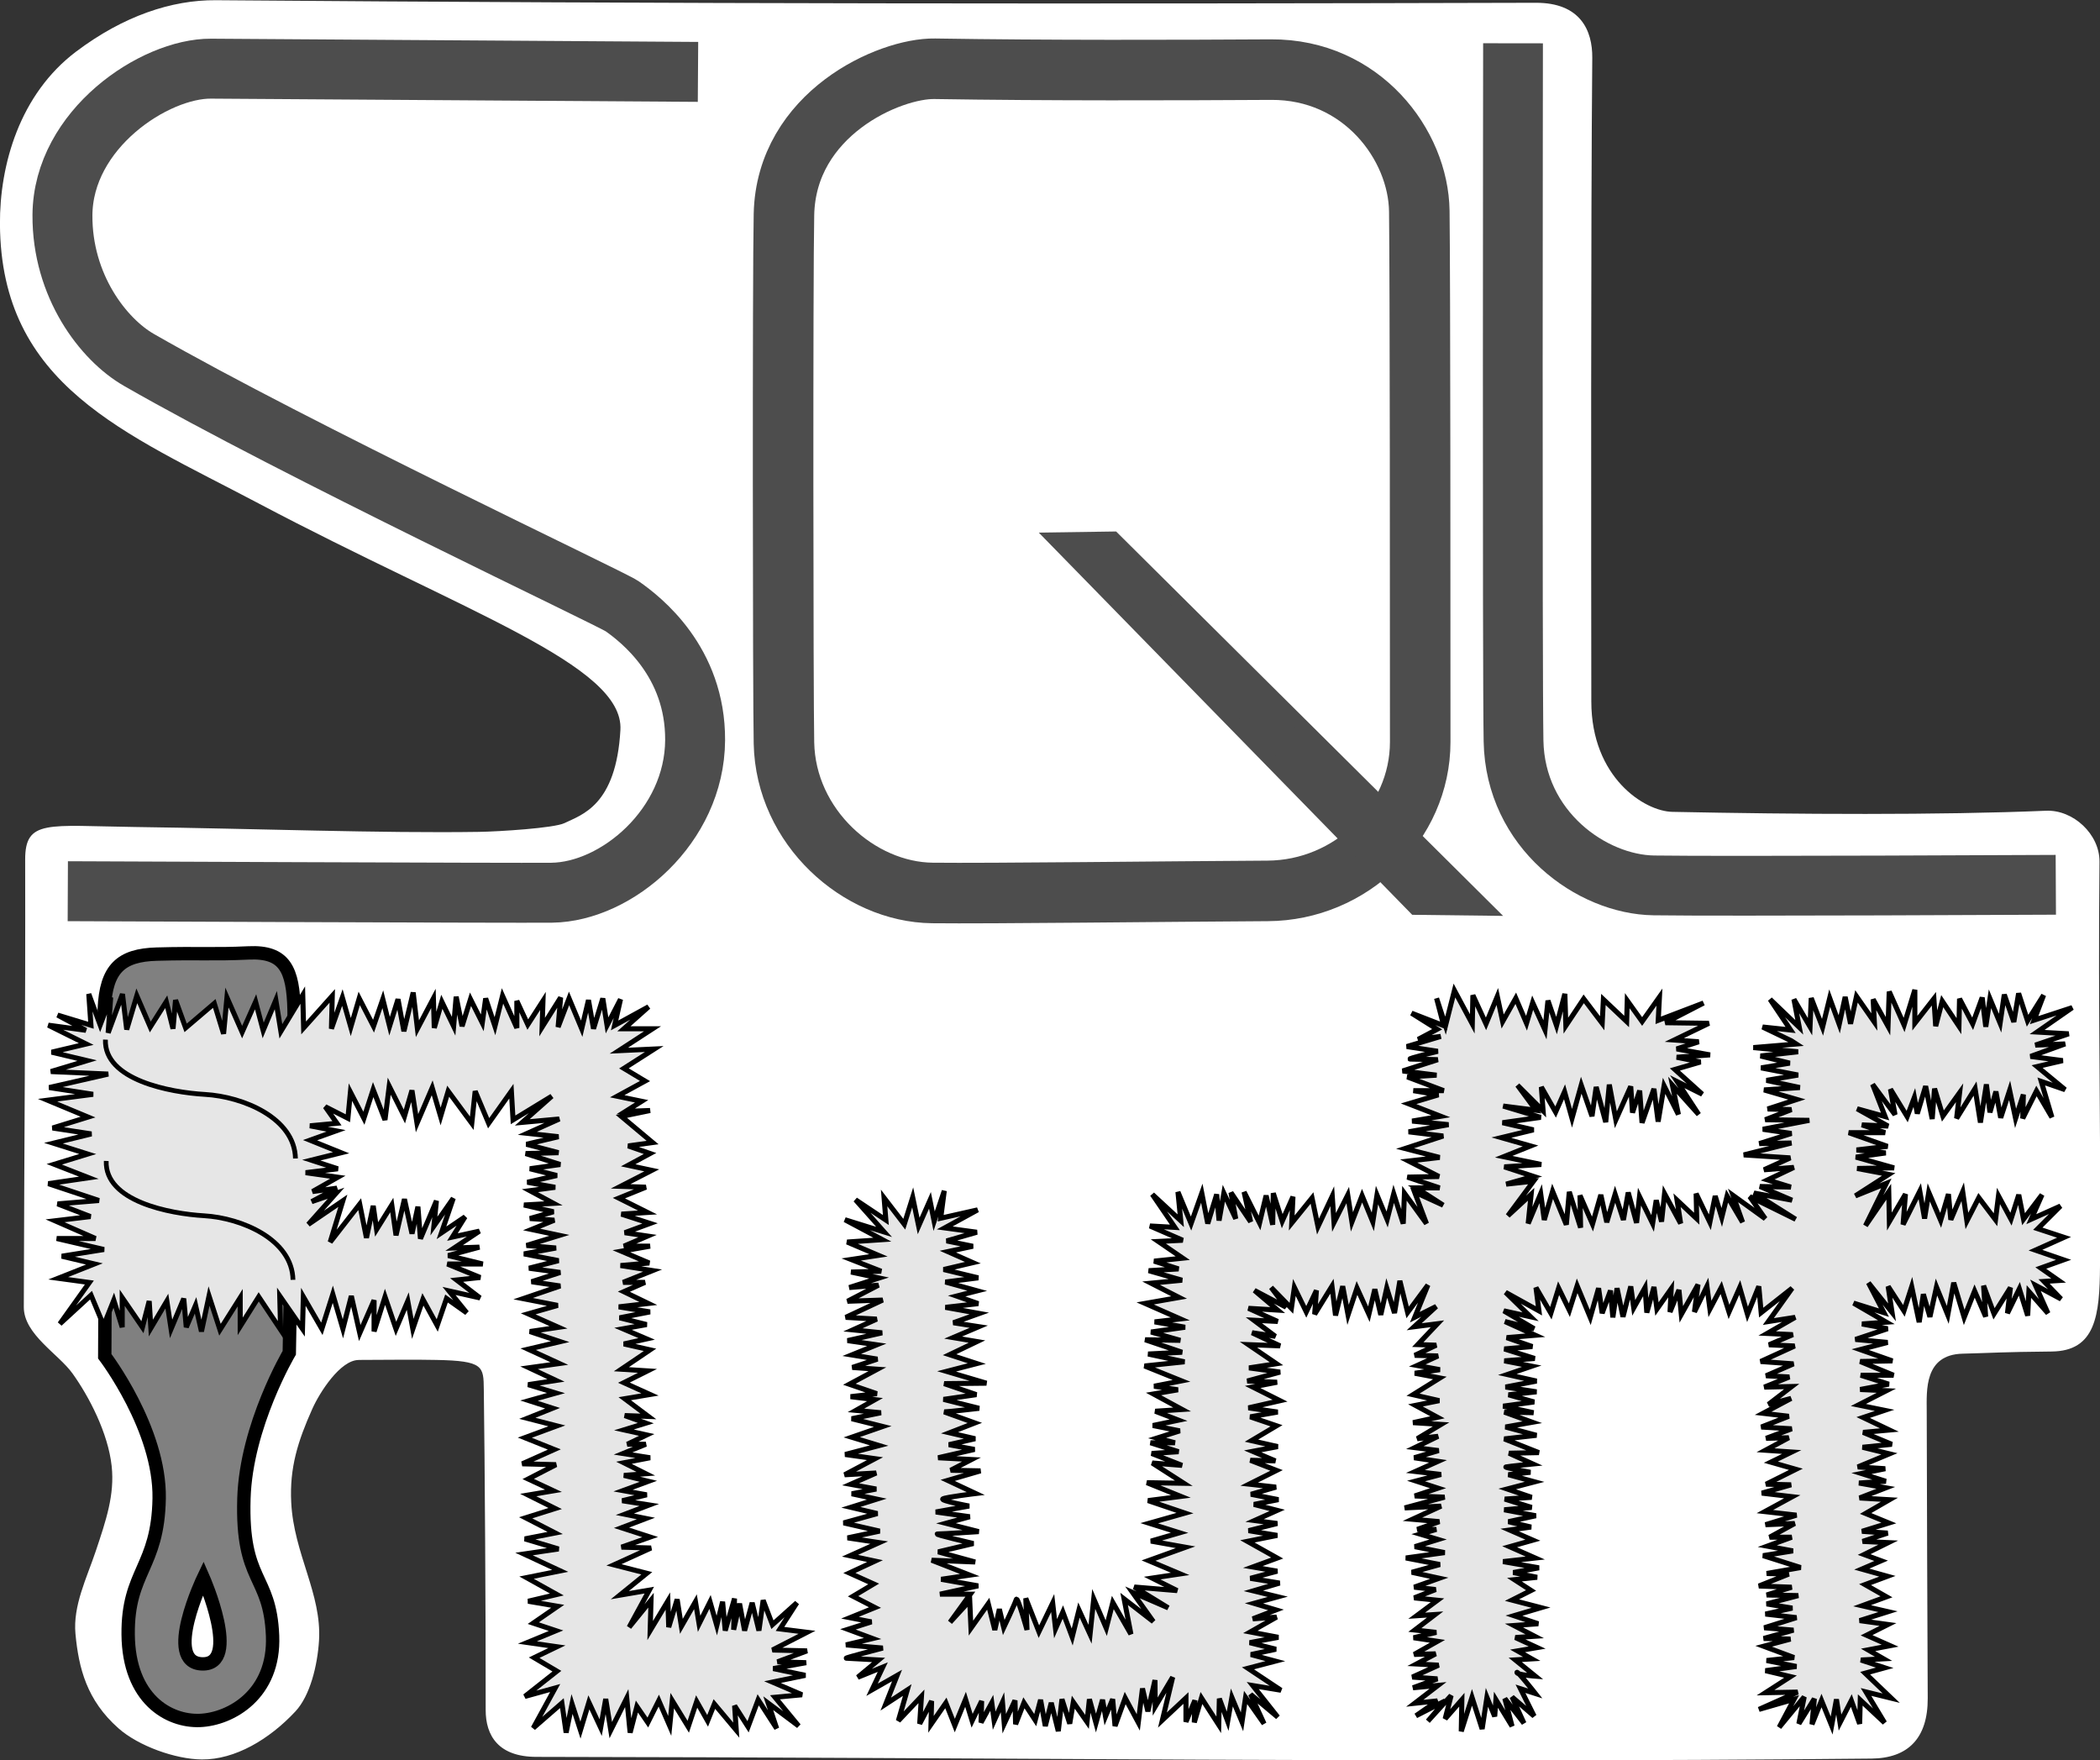 <svg xmlns:dc="http://purl.org/dc/elements/1.1/" xmlns:cc="http://creativecommons.org/ns#" xmlns:rdf="http://www.w3.org/1999/02/22-rdf-syntax-ns#" xmlns:svg="http://www.w3.org/2000/svg" xmlns="http://www.w3.org/2000/svg" xmlns:sodipodi="http://sodipodi.sourceforge.net/DTD/sodipodi-0.dtd" xmlns:inkscape="http://www.inkscape.org/namespaces/inkscape" version="1.1" id="svg8" inkscape:version="1.0.1 (3bc2e813f5, 2020-09-07)" sodipodi:docname="sqlfluff-lrg-border.svg" inkscape:export-filename="C:\alanmcruickshank@gmail.com\Me.Pictures\designingoverload2\Logos\sqlfluff-lrg-border.png" inkscape:export-xdpi="299.98901" inkscape:export-ydpi="299.98901" viewBox="-0.61 -0.73 41.63 34.89">
  <rect x="-0.61" y="-0.73" width="41.63" height="34.89" fill="#333333" stroke="none"/>
  <defs id="defs2"/>
  <sodipodi:namedview id="base" pagecolor="#ffffff" bordercolor="#666666" borderopacity="1.0" inkscape:pageopacity="0.0" inkscape:pageshadow="2" inkscape:zoom="3.959798" inkscape:cx="140.25475" inkscape:cy="91.418613" inkscape:document-units="mm" inkscape:current-layer="layer1" showgrid="false" inkscape:window-width="1920" inkscape:window-height="1017" inkscape:window-x="1912" inkscape:window-y="-8" inkscape:window-maximized="1" inkscape:snap-others="false" inkscape:object-nodes="false" fit-margin-top="0" fit-margin-left="0" fit-margin-bottom="0" fit-margin-right="0" inkscape:document-rotation="0"/>
  <g inkscape:label="Layer 1" inkscape:groupmode="layer" id="layer1" transform="translate(-78.279,-64.109)">
    <path style="fill:#ffffff;stroke:none;stroke-width:0.265px;stroke-linecap:butt;stroke-linejoin:miter;stroke-opacity:1" d="m 84.777,90.335 c 0.89,-0.002 0.972,-0.01 1.537,0 0.946,0.017 0.94,0.129 0.946,0.585 0.019,1.358 0.04,4.6 0.037,6.352 -9.67e-4,0.514 0.255,0.93 1.005,0.931 9.06,0.01 17.265,0.126 26.465,0.034 0.735,-0.007 1.12,-0.412 1.117,-1.196 -0.006,-1.49 -0.018,-4.077 -0.02,-5.693 -6.3e-4,-0.403 -0.054,-1.118 0.711,-1.137 0.631,-0.016 0.738,-0.033 1.766,-0.043 0.871,-0.009 0.953,-0.716 0.958,-1.698 0.018,-3.281 -0.04,-4.802 -0.01,-8.011 0.005,-0.543 -0.52,-1.033 -1.06,-1.01 -2.119,0.089 -4.95,0.072 -7.409,0.022 -0.549,-0.011 -1.604,-0.679 -1.605,-2.187 -0.003,-2.845 -0.011,-9.487 0.019,-12.758 0.005,-0.543 -0.234,-1.094 -1.119,-1.092 -8.87,0.024 -17.059,0.022 -26.166,-0.051 -0.879,-0.007 -1.836,0.314 -2.769,1.017 -1.121,0.844 -1.519,2.246 -1.512,3.425 0.021,3.197 2.475,4.13 5.125,5.531 4.084,2.159 7.247,3.202 7.175,4.491 -0.084,1.504 -0.77,1.681 -1.109,1.847 -0.202,0.099 -1.302,0.168 -1.697,0.174 -1.923,0.029 -4.396,-0.064 -6.825,-0.097 -1.724,-0.023 -2.171,-0.156 -2.169,0.649 0.007,3.148 -0.019,5.543 -0.027,8.868 -0.001,0.54 0.69,0.929 0.966,1.316 0.322,0.449 0.705,1.176 0.776,1.837 0.061,0.569 -0.113,1.078 -0.317,1.687 -0.179,0.533 -0.453,1.078 -0.401,1.637 0.064,0.682 0.225,1.316 0.852,1.871 0.398,0.353 1.132,0.614 1.654,0.618 0.656,0.005 1.335,-0.396 1.854,-0.952 0.292,-0.313 0.437,-0.911 0.468,-1.403 0.057,-0.93 -0.5,-1.719 -0.551,-2.74 -0.035,-0.693 0.135,-1.221 0.418,-1.854 0.148,-0.331 0.556,-0.968 0.919,-0.969 z" id="path22" sodipodi:nodetypes="ssssssssssssssssssssssssssssasasssassss"/>
    <path style="fill:none;stroke:#4d4d4d;stroke-width:1.188;stroke-linecap:butt;stroke-linejoin:miter;stroke-miterlimit:4;stroke-dasharray:none;stroke-opacity:1" d="m 91.506,64.804 -9.654,-0.064 c -1.119,-0.007 -2.935,1.198 -2.945,2.904 -0.008,1.4 0.809,2.464 1.516,2.869 3.125,1.793 9.358,4.728 9.577,4.881 0.378,0.264 1.458,1.103 1.449,2.658 -0.01,1.705 -1.555,3.005 -2.84,3.022 -0.655,0.009 -9.596,-0.03 -9.596,-0.03" id="path4529" inkscape:connector-curvature="0" sodipodi:nodetypes="cssssssc"/>
    <path style="fill:none;stroke:#4d4d4d;stroke-width:1.2;stroke-linecap:butt;stroke-linejoin:miter;stroke-miterlimit:4;stroke-dasharray:none;stroke-opacity:1" d="m 102.865,64.759 c 1.797,-0.011 2.923,1.487 2.94,2.806 0.017,1.345 0.018,7.843 0.018,10.521 -1.4e-4,1.615 -1.378,2.943 -3.023,2.952 -1.988,0.011 -5.531,0.054 -6.65,0.041 -1.454,-0.017 -2.907,-1.303 -2.94,-2.973 -0.019,-0.938 -0.026,-9.224 3e-6,-10.474 0.041,-1.997 2.086,-2.905 2.99,-2.89 2.215,0.036 4.828,0.028 6.665,0.017 z" id="path4551" inkscape:connector-curvature="0" sodipodi:nodetypes="sssssssss"/>
    <path style="fill:#4d4d4d;stroke:#4d4d4d;stroke-width:0.265px;stroke-linecap:butt;stroke-linejoin:miter;stroke-opacity:1" d="m 98.572,74.064 1.169,-0.017 7.4,7.35 -1.42,-0.017 z" id="path4555" inkscape:connector-curvature="0"/>
    <path style="fill:none;stroke:#4d4d4d;stroke-width:1.185;stroke-linecap:butt;stroke-linejoin:miter;stroke-miterlimit:4;stroke-dasharray:none;stroke-opacity:1" d="m 107.663,64.237 c 0,0 -0.016,12.42 0.01,13.829 0.032,1.765 1.551,2.845 2.781,2.863 1.391,0.021 7.969,-0.012 7.969,-0.012" id="path4559" inkscape:connector-curvature="0" sodipodi:nodetypes="cssc"/>
    <path style="fill:#808080;stroke:#000000;stroke-width:1px;stroke-linecap:butt;stroke-linejoin:miter;stroke-opacity:1" d="M 16.303 68.521 C 13.61 68.648 12.642 68.522 9.428 68.611 C 6.744 68.686 5.626 69.694 5.498 72.719 C 5.547 88.465 5.603 87.02 5.535 98.691 C 5.535 98.691 9.695 104.148 9.605 109.326 C 9.516 114.505 7.241 114.771 7.285 119.504 C 7.33 124.325 10.321 126.021 12.643 125.932 C 14.964 125.842 18.266 123.969 18.088 119.594 C 17.898 114.947 15.753 115.662 15.945 109.326 C 16.11 103.879 19.338 98.432 19.338 98.432 C 19.338 98.432 19.761 75.863 19.695 72.807 C 19.629 69.75 18.996 68.395 16.303 68.521 z M 12.91 115.271 C 12.91 115.271 15.767 121.79 12.82 121.701 C 9.874 121.612 12.91 115.271 12.91 115.271 z " transform="matrix(0.265,0,0,0.265,78.279,64.109)" id="path4561"/>
    <path style="fill:#e6e6e6;stroke:#000000;stroke-width:0.1;stroke-linecap:butt;stroke-linejoin:miter;stroke-miterlimit:4;stroke-dasharray:none;stroke-opacity:1" d="m 80.181,83.786 0.2,-0.668 0.267,0.618 0.317,-0.501 0.134,0.535 0.05,-0.568 0.2,0.551 0.568,-0.484 0.184,0.601 0.067,-0.718 0.301,0.685 0.267,-0.601 0.15,0.568 0.251,-0.601 0.1,0.618 0.434,-0.718 0.017,0.651 0.568,-0.635 -0.017,0.651 0.217,-0.618 0.167,0.585 0.167,-0.568 0.284,0.551 0.184,-0.535 0.134,0.535 0.167,-0.535 0.117,0.635 0.184,-0.768 0.084,0.718 0.317,-0.601 0.017,0.585 0.15,-0.518 0.234,0.484 0.05,-0.585 0.117,0.585 0.167,-0.535 0.234,0.468 0.067,-0.484 0.184,0.551 0.15,-0.601 0.284,0.635 v -0.535 l 0.217,0.468 0.301,-0.468 -0.017,0.518 0.367,-0.585 -0.05,0.585 0.217,-0.568 0.251,0.601 0.134,-0.568 0.1,0.568 0.184,-0.601 0.084,0.535 0.267,-0.518 -0.117,0.518 0.673,-0.369 -0.489,0.436 h 0.568 l -0.668,0.434 0.702,-0.033 -0.601,0.384 0.418,0.251 -0.551,0.301 0.484,0.1 -0.317,0.2 0.484,-0.017 -0.568,0.117 0.618,0.518 -0.484,0.067 0.434,0.15 -0.434,0.234 0.468,0.1 -0.618,0.317 0.501,0.017 -0.535,0.217 0.568,0.284 -0.518,0.033 0.568,0.184 -0.501,0.184 0.451,0.067 -0.468,0.2 h 0.518 l -0.568,0.1 0.551,0.234 -0.568,0.05 0.635,0.1 -0.585,0.234 h 0.434 l -0.418,0.184 0.484,0.234 -0.585,0.067 0.618,0.1 -0.601,0.117 0.535,0.134 -0.468,0.084 0.468,0.2 -0.451,0.1 0.518,0.117 -0.568,0.384 0.518,0.033 -0.468,0.234 0.518,0.234 -0.501,0.084 0.468,0.351 -0.468,-0.017 0.418,0.15 -0.434,0.134 0.451,0.1 -0.384,0.184 h 0.367 l -0.451,0.184 0.535,0.084 -0.518,0.1 0.434,0.217 -0.434,0.033 0.484,0.117 -0.501,0.184 0.468,0.084 -0.484,0.117 0.535,0.084 -0.484,0.184 0.418,0.084 -0.484,0.184 0.568,0.184 -0.568,0.2 0.585,0.017 -0.735,0.334 0.651,0.167 -0.535,0.434 0.585,-0.1 -0.4,0.735 0.434,-0.535 -0.017,0.601 0.351,-0.585 0.017,0.518 0.167,-0.551 0.084,0.535 0.279,-0.488 0.072,0.438 0.217,-0.434 0.134,0.468 0.115,-0.472 0.052,0.572 0.184,-0.635 -0.017,0.618 0.117,-0.518 0.1,0.535 0.15,-0.551 0.134,0.551 0.084,-0.601 0.184,0.484 0.484,-0.434 -0.334,0.518 0.535,0.067 -0.685,0.351 0.685,0.017 -0.585,0.217 0.568,0.017 -0.651,0.117 0.635,0.134 -0.651,0.134 0.585,0.251 -0.535,0.05 0.468,0.568 -0.602,-0.451 0.167,0.501 -0.367,-0.568 -0.2,0.535 -0.267,-0.418 0.033,0.484 -0.434,-0.518 -0.134,0.334 -0.217,-0.384 -0.167,0.501 -0.317,-0.518 -0.05,0.501 -0.217,-0.501 -0.217,0.434 -0.217,-0.317 -0.134,0.518 -0.067,-0.685 -0.317,0.635 -0.1,-0.618 -0.1,0.568 -0.234,-0.501 -0.167,0.551 -0.167,-0.518 -0.117,0.568 -0.084,-0.585 -0.567,0.493 0.434,-0.793 -0.601,0.167 0.635,-0.501 -0.451,-0.267 0.451,-0.217 -0.585,-0.084 0.568,-0.234 -0.451,-0.15 0.484,-0.334 -0.585,-0.1 0.568,-0.134 -0.601,-0.334 0.668,-0.134 -0.718,-0.334 0.685,-0.1 -0.668,-0.2 0.601,-0.117 -0.585,-0.301 0.585,-0.184 -0.535,-0.267 0.501,-0.084 -0.501,-0.234 0.551,-0.284 -0.668,-0.017 0.635,-0.284 -0.585,-0.234 0.635,-0.234 -0.585,-0.15 0.501,-0.2 -0.468,-0.15 0.535,-0.15 -0.551,-0.167 0.551,-0.084 -0.535,-0.251 0.601,-0.084 -0.618,-0.284 0.635,-0.15 -0.601,-0.2 0.568,-0.084 -0.601,-0.267 0.585,-0.167 -0.685,-0.134 0.735,-0.251 -0.568,-0.084 0.568,-0.184 -0.618,-0.084 0.585,-0.15 -0.685,-0.134 0.635,-0.117 -0.585,-0.05 0.651,-0.2 -0.551,-0.117 0.451,-0.184 -0.484,-0.033 0.468,-0.134 -0.585,-0.134 0.585,-0.033 -0.468,-0.251 0.501,-0.067 -0.551,-0.1 0.585,-0.134 -0.535,-0.134 0.601,-0.084 -0.685,-0.217 0.651,-0.017 -0.635,-0.167 0.635,-0.15 -0.618,-0.067 0.634,-0.284 -0.734,0.067 0.585,-0.519 -0.768,0.469 -0.033,-0.568 -0.451,0.635 -0.267,-0.635 -0.067,0.635 -0.468,-0.635 -0.15,0.501 -0.167,-0.568 -0.301,0.702 -0.1,-0.651 -0.15,0.518 -0.301,-0.601 -0.084,0.668 -0.234,-0.601 -0.184,0.568 -0.267,-0.518 -0.05,0.518 -0.45,-0.229 0.233,0.329 -0.535,0.05 0.518,0.1 -0.516,0.185 0.616,0.249 -0.591,0.147 0.525,0.171 -0.637,0.077 0.637,0.09 -0.501,0.284 0.484,-0.067 -0.501,0.267 0.484,-0.167 -0.551,0.618 0.685,-0.468 -0.251,0.819 0.585,-0.752 0.134,0.668 0.134,-0.635 0.067,0.468 0.301,-0.484 0.084,0.601 0.167,-0.718 0.15,0.685 0.117,-0.535 0.05,0.635 0.317,-0.752 -0.05,0.501 0.384,-0.551 -0.234,0.685 0.468,-0.317 -0.251,0.401 0.535,-0.117 -0.501,0.334 0.501,-0.017 -0.618,0.167 0.685,0.167 h -0.702 l 0.651,0.267 -0.468,0.05 0.464,0.355 -0.614,-0.138 0.351,0.434 -0.401,-0.284 -0.184,0.535 -0.284,-0.518 -0.2,0.585 -0.1,-0.551 -0.234,0.551 -0.217,-0.635 -0.217,0.685 v -0.618 l -0.284,0.651 -0.167,-0.735 -0.167,0.651 -0.2,-0.685 -0.217,0.685 -0.367,-0.635 -0.017,0.635 -0.451,-0.651 0.017,0.668 -0.434,-0.651 -0.367,0.585 v -0.568 l -0.401,0.635 -0.217,-0.668 -0.15,0.702 -0.117,-0.518 -0.184,0.434 -0.05,-0.568 -0.251,0.601 -0.084,-0.551 -0.317,0.535 -0.033,-0.535 -0.134,0.518 -0.401,-0.585 v 0.585 l -0.167,-0.535 -0.2,0.501 -0.251,-0.601 -0.618,0.568 0.585,-0.819 -0.618,-0.084 0.718,-0.284 L 78.895,88.279 79.73,88.146 78.794,87.928 h 0.768 l -0.802,-0.351 0.702,-0.084 -0.651,-0.251 0.819,-0.067 -1.002,-0.334 0.802,-0.117 -0.685,-0.267 0.663,-0.203 -0.68,-0.215 0.752,-0.184 -0.768,-0.117 0.702,-0.217 -0.802,-0.334 0.902,-0.117 -0.869,-0.134 1.169,-0.267 -1.136,-0.05 0.718,-0.217 -0.702,-0.167 0.684,-0.162 -0.751,-0.373 0.745,0.101 -0.561,-0.301 0.661,0.201 -0.043,-0.619 0.226,0.613 0.208,-0.546 -0.05,0.702 0.284,-0.768 z" id="path4573" inkscape:connector-curvature="0" sodipodi:nodetypes="ccccccccccccccccccccccccccccccccccccccccccccccccccccccccccccccccccccccccccccccccccccccccccccccccccccccccccccccccccccccccccccccccccccccccccccccccccccccccccccccccccccccccccccccccccccccccccccccccccccccccccccccccccccccccccccccccccccccccccccccccccccccccccccccccccccccccccccccccccccccccccccccccccccccccccccccccccccccccccccccccccccccccccccccccccccccccccccccccccccccccccccccccccccccccccccccccccccccccccccc"/>
    <path style="fill:none;stroke:#000000;stroke-width:0.095;stroke-linecap:butt;stroke-linejoin:miter;stroke-miterlimit:4;stroke-dasharray:none;stroke-opacity:1" d="m 79.759,83.986 c -0.03,0.802 1.283,1.046 1.974,1.086 0.757,0.044 1.778,0.468 1.793,1.27" id="path4569" inkscape:connector-curvature="0" sodipodi:nodetypes="csc"/>
    <path sodipodi:nodetypes="csc" inkscape:connector-curvature="0" id="path4571" d="m 79.775,86.391 c -0.03,0.802 1.261,1.046 1.94,1.086 0.743,0.044 1.747,0.468 1.762,1.27" style="fill:none;stroke:#000000;stroke-width:0.094;stroke-linecap:butt;stroke-linejoin:miter;stroke-miterlimit:4;stroke-dasharray:none;stroke-opacity:1"/>
    <path style="fill:#e6e6e6;stroke:#000000;stroke-width:0.1;stroke-linecap:butt;stroke-linejoin:miter;stroke-miterlimit:4;stroke-dasharray:none;stroke-opacity:1" d="m 94.541,88.593 0.555,0.118 -0.591,0.189 0.579,-0.047 -0.614,0.319 0.697,-0.024 -0.732,0.343 0.614,0.035 -0.472,0.213 0.579,0.059 -0.685,0.154 0.579,0.083 -0.496,0.201 0.508,0.083 -0.496,0.165 0.496,0.035 -0.555,0.298 0.544,0.187 -0.52,0.059 0.484,0.059 -0.378,0.213 0.496,0.047 -0.579,0.118 0.614,0.154 -0.614,0.213 0.543,0.165 -0.673,0.177 0.591,0.083 -0.602,0.319 0.626,-0.035 -0.508,0.224 0.508,0.094 -0.484,0.094 0.496,0.106 -0.515,0.162 0.526,0.124 -0.668,0.185 0.713,0.163 -0.635,0.134 0.626,0.094 -0.579,0.26 0.496,0.106 -0.508,0.236 0.482,0.217 -0.409,0.244 0.435,0.224 -0.496,0.201 0.425,0.083 -0.466,0.148 0.49,0.182 -0.528,0.126 0.729,0.063 c 0,0 -0.78,0.201 -0.721,0.201 l 0.638,0.035 -0.413,0.343 0.496,-0.201 -0.213,0.449 0.496,-0.283 -0.224,0.567 0.426,-0.279 -0.176,0.609 0.458,-0.484 -0.035,0.543 0.236,-0.449 -0.012,0.461 0.295,-0.425 0.177,0.449 0.213,-0.52 0.13,0.425 0.189,-0.39 -0.012,0.425 0.213,-0.39 0.047,0.354 0.165,-0.366 0.035,0.425 0.213,-0.461 0.012,0.472 0.165,-0.425 0.224,0.343 0.106,-0.402 0.094,0.52 0.118,-0.461 0.139,0.562 0.073,-0.633 0.154,0.484 0.071,-0.425 0.272,0.39 0.047,-0.449 0.13,0.472 0.13,-0.461 0.059,0.331 0.142,-0.343 0.047,0.532 0.201,-0.555 0.26,0.484 0.083,-0.673 0.107,0.454 0.141,-0.62 0.004,0.525 0.347,-0.583 -0.204,0.85 0.467,-0.437 v 0.472 l 0.177,-0.425 -0.012,0.437 0.142,-0.484 0.343,0.532 0.012,-0.52 0.165,0.449 0.083,-0.472 0.201,0.484 0.071,-0.484 0.366,0.52 -0.266,-0.581 0.538,0.451 -0.496,-0.626 0.559,0.093 -0.654,-0.435 0.543,-0.142 -0.484,-0.13 0.496,-0.106 -0.52,-0.13 0.567,-0.106 -0.555,-0.106 0.52,-0.295 -0.472,0.035 0.461,-0.177 -0.437,-0.13 0.472,-0.13 -0.484,-0.118 0.52,-0.154 -0.579,-0.094 0.532,-0.142 -0.484,-0.083 0.484,-0.177 -0.591,-0.331 0.591,-0.118 -0.567,-0.094 0.567,-0.142 -0.449,-0.059 0.449,-0.201 -0.461,-0.118 0.484,-0.095 -0.543,-0.106 0.496,-0.142 -0.532,-0.059 0.543,-0.272 -0.52,-0.201 0.496,0.012 -0.449,-0.189 0.496,-0.094 -0.52,-0.118 0.496,-0.295 -0.52,-0.177 0.543,-0.095 -0.579,-0.083 0.626,-0.142 -0.543,-0.272 0.484,-0.094 -0.591,-0.024 0.65,-0.177 -0.614,-0.083 0.543,-0.083 -0.555,-0.378 0.626,0.024 -0.555,-0.26 0.461,0.071 -0.425,-0.319 0.472,0.024 -0.579,-0.26 0.579,0.035 -0.461,-0.39 0.626,0.331 -0.295,-0.39 0.402,0.413 0.059,-0.413 0.236,0.484 0.201,-0.425 -0.035,0.472 0.343,-0.555 0.071,0.579 0.142,-0.579 0.106,0.567 0.177,-0.532 0.236,0.52 0.118,-0.496 0.118,0.508 0.118,-0.532 0.154,0.496 0.106,-0.638 0.154,0.626 0.402,-0.543 -0.26,0.638 0.425,-0.213 -0.437,0.402 0.461,-0.059 -0.39,0.413 0.366,0.012 -0.425,0.201 0.461,0.012 -0.413,0.189 0.449,0.083 -0.496,0.071 0.496,0.094 -0.532,0.331 0.52,0.118 -0.472,0.094 0.437,0.236 -0.484,0.106 0.555,0.035 -0.472,0.283 0.413,-0.047 -0.461,0.224 0.472,0.059 -0.484,0.142 0.472,0.071 -0.449,0.201 0.508,0.059 -0.496,0.13 0.437,0.142 -0.461,0.154 0.591,0.024 -0.791,0.213 0.721,-0.035 -0.567,0.26 0.532,0.047 -0.437,0.154 h 0.378 l -0.319,0.094 0.354,0.106 -0.461,0.142 0.591,0.118 -0.768,0.106 0.673,0.13 -0.555,0.154 0.543,0.118 -0.496,0.177 0.425,0.047 -0.425,0.165 0.461,0.047 -0.413,0.307 0.366,-0.024 -0.402,0.307 0.425,0.047 -0.449,0.106 0.472,0.071 -0.461,0.26 0.425,-0.012 -0.378,0.201 0.437,0.024 -0.52,0.236 0.496,0.035 -0.484,0.177 0.496,-0.047 -0.461,0.354 0.449,-0.047 -0.425,0.295 0.579,-0.295 -0.343,0.402 0.461,-0.508 -0.118,0.461 0.331,-0.378 -0.012,0.626 0.213,-0.673 0.201,0.626 0.095,-0.626 0.154,0.378 0.024,-0.331 0.32,0.525 -0.143,-0.548 0.379,0.489 -0.236,-0.52 0.437,0.378 -0.27,-0.542 0.294,0.094 c 0,0 -0.364,-0.463 -0.364,-0.416 0,0.047 0.364,0.073 0.364,0.073 l -0.398,-0.323 0.327,-0.02 -0.281,-0.158 0.388,-0.066 -0.431,-0.199 0.383,-0.025 -0.411,-0.213 0.481,-0.035 -0.481,-0.16 0.537,-0.159 -0.576,-0.15 0.378,-0.191 -0.33,-0.214 0.449,-0.047 -0.472,-0.094 0.508,-0.094 -0.71,-0.123 0.638,-0.071 -0.508,-0.224 0.461,-0.13 -0.461,-0.201 0.425,-0.059 -0.449,-0.106 0.543,-0.118 -0.626,-0.118 0.543,-0.047 -0.532,-0.165 0.532,-0.035 -0.484,-0.165 0.543,-0.142 -0.52,-0.142 0.437,-0.047 c 0,0 -0.532,-0.094 -0.484,-0.106 0.047,-0.012 0.532,-0.059 0.532,-0.059 l -0.472,-0.213 0.591,-0.012 -0.685,-0.272 0.638,-0.071 -0.614,-0.165 0.532,-0.094 -0.555,-0.201 0.579,0.012 -0.602,-0.13 0.614,-0.083 -0.508,-0.142 0.555,-0.059 -0.614,-0.095 0.614,-0.118 -0.579,-0.13 0.484,-0.165 -0.543,-0.106 0.602,-0.047 -0.602,-0.189 0.555,-0.047 -0.508,-0.177 0.567,-0.047 -0.602,-0.272 0.579,0.142 -0.602,-0.354 0.532,0.118 -0.496,-0.484 0.661,0.366 -0.059,-0.461 0.295,0.508 0.154,-0.496 0.213,0.437 0.154,-0.484 0.26,0.626 0.165,-0.579 0.071,0.496 0.165,-0.449 0.047,0.532 0.083,-0.579 0.118,0.567 0.154,-0.602 0.059,0.425 0.224,-0.402 0.035,0.496 0.142,-0.508 0.059,0.437 0.283,-0.402 -0.024,0.461 0.177,-0.437 0.047,0.484 0.331,-0.591 -0.071,0.543 0.248,-0.508 0.059,0.449 0.224,-0.425 0.154,0.484 0.213,-0.484 0.154,0.532 0.224,-0.555 0.047,0.52 0.614,-0.484 -0.472,0.661 0.532,-0.083 -0.555,0.319 0.508,0.024 -0.472,0.201 0.508,0.024 -0.673,0.307 0.65,0.047 -0.543,0.236 0.461,0.024 -0.496,0.201 0.543,-0.012 -0.461,0.354 0.449,-0.118 -0.555,0.295 0.508,0.059 -0.543,0.213 0.602,0.035 -0.508,0.189 0.449,-0.012 -0.461,0.248 0.52,0.035 -0.413,0.201 0.496,0.142 -0.591,0.295 0.496,0.012 -0.579,0.165 0.602,0.071 -0.543,0.295 0.626,0.071 -0.614,0.189 0.579,-0.024 -0.496,0.272 h 0.437 l -0.484,0.177 0.508,0.094 -0.591,0.094 0.744,0.236 -0.673,0.118 0.437,0.012 -0.591,0.236 0.65,0.024 -0.496,0.154 0.626,0.012 -0.626,0.165 0.508,0.083 -0.532,0.118 0.614,0.071 -0.638,0.201 0.579,0.047 -0.591,0.165 0.532,0.012 -0.532,0.142 0.602,0.224 -0.543,0.059 0.591,0.118 -0.614,0.083 0.496,0.118 -0.496,0.319 0.638,-0.012 -0.768,0.343 0.697,-0.201 -0.295,0.555 0.496,-0.602 -0.106,0.532 0.307,-0.496 -0.047,0.508 0.189,-0.472 0.201,0.496 0.095,-0.52 0.071,0.461 0.224,-0.437 0.165,0.461 0.012,-0.472 0.482,0.451 -0.368,-0.61 0.5,0.123 -0.517,-0.495 0.388,-0.107 -0.472,-0.154 0.449,-0.024 -0.307,-0.177 0.437,-0.083 -0.467,-0.207 0.425,-0.213 -0.561,-0.077 0.561,-0.177 -0.514,-0.118 0.484,-0.177 -0.425,-0.242 0.443,-0.165 -0.508,-0.142 0.384,-0.165 -0.337,-0.124 0.478,-0.236 -0.508,-0.024 0.496,-0.165 -0.508,-0.035 0.532,-0.165 -0.461,-0.189 0.472,-0.272 -0.591,-0.035 0.52,-0.201 -0.532,-0.095 0.532,-0.035 -0.484,-0.154 0.472,-0.095 -0.543,-0.035 0.626,-0.26 -0.532,-0.13 0.579,-0.059 -0.567,-0.236 0.52,-0.047 -0.52,-0.248 0.425,-0.142 -0.52,-0.106 0.555,-0.283 -0.52,-0.024 0.567,-0.106 -0.555,-0.177 h 0.65 l -0.661,-0.272 0.638,-0.012 -0.638,-0.224 0.543,-0.142 -0.638,-0.059 0.638,-0.213 -0.508,-0.094 0.484,-0.035 -0.65,-0.378 0.602,0.189 -0.307,-0.591 0.467,0.585 -0.077,-0.514 0.313,0.484 0.154,-0.478 0.148,0.703 0.083,-0.555 0.13,0.449 0.13,-0.591 0.224,0.552 0.118,-0.638 0.207,0.688 0.207,-0.523 0.219,0.508 -0.041,-0.614 0.207,0.558 0.325,-0.52 -0.059,0.508 0.236,-0.484 0.165,0.532 0.024,-0.478 0.378,0.431 -0.248,-0.555 0.508,0.272 -0.337,-0.348 0.289,-0.018 -0.354,-0.248 0.452,-0.162 -0.558,-0.192 0.567,-0.254 -0.52,-0.171 0.449,-0.449 -0.579,0.26 0.213,-0.484 -0.366,0.484 -0.095,-0.484 -0.154,0.484 -0.248,-0.461 -0.059,0.472 -0.331,-0.437 -0.236,0.461 -0.083,-0.579 -0.236,0.555 -0.047,-0.508 -0.154,0.52 -0.236,-0.555 -0.083,0.52 -0.095,-0.543 -0.331,0.661 0.047,-0.602 -0.319,0.543 -0.012,-0.591 -0.461,0.673 0.413,-0.839 -0.614,0.248 0.661,-0.425 -0.626,-0.118 0.732,-0.012 -0.756,-0.213 0.591,-0.083 -0.579,-0.059 0.614,-0.071 -0.768,-0.272 h 0.721 l -0.461,-0.154 0.52,0.024 -0.614,-0.343 0.555,0.154 -0.248,-0.638 0.444,0.601 -0.09,-0.506 0.331,0.543 0.142,-0.378 0.059,0.319 0.165,-0.543 0.13,0.65 0.047,-0.602 0.165,0.543 0.331,-0.461 -0.059,0.508 0.366,-0.591 0.106,0.673 0.118,-0.756 0.071,0.555 0.118,-0.413 0.095,0.52 0.177,-0.543 0.118,0.555 0.154,-0.472 -0.012,0.472 0.272,-0.543 0.306,0.522 -0.211,-0.711 0.472,0.163 -0.554,-0.458 0.508,-0.118 -0.638,-0.083 0.685,-0.248 -0.591,0.024 0.661,-0.224 -0.626,-0.035 0.697,-0.484 -0.756,0.248 0.189,-0.496 -0.319,0.508 -0.177,-0.543 -0.095,0.567 -0.189,-0.543 -0.083,0.567 -0.201,-0.484 -0.083,0.555 -0.071,-0.579 -0.189,0.52 -0.26,-0.496 -0.012,0.543 -0.331,-0.496 -0.13,0.496 -0.035,-0.543 -0.378,0.484 v -0.661 l -0.213,0.697 -0.295,-0.661 -0.024,0.685 -0.295,-0.532 0.024,0.449 -0.354,-0.508 -0.118,0.543 -0.106,-0.532 -0.118,0.543 -0.189,-0.52 -0.142,0.579 -0.224,-0.579 -0.024,0.567 -0.319,-0.543 0.106,0.555 -0.579,-0.555 0.407,0.608 -0.555,-0.059 0.567,0.272 0.1,0.065 -0.85,0.071 0.886,0.083 -0.744,0.083 0.579,0.142 -0.567,0.094 0.732,0.142 -0.626,0.106 0.661,0.142 -0.709,0.047 0.65,0.189 -0.579,0.189 0.472,0.012 -0.52,0.201 0.874,0.012 -0.921,0.177 0.567,0.083 -0.638,0.201 0.638,-0.012 -0.945,0.236 0.921,0.059 -0.52,0.236 0.591,-0.047 -0.52,0.248 0.461,0.142 -0.614,-0.012 0.638,0.272 -0.756,-0.142 0.827,0.52 -0.91,-0.449 0.307,0.437 -0.638,-0.461 0.189,0.532 -0.307,-0.52 -0.106,0.425 -0.13,-0.425 -0.106,0.52 -0.272,-0.567 0.012,0.496 -0.39,-0.366 0.071,0.461 -0.319,-0.591 -0.059,0.555 -0.106,-0.425 -0.071,0.461 -0.26,-0.532 -0.059,0.52 -0.165,-0.602 -0.095,0.543 -0.165,-0.508 -0.165,0.555 -0.118,-0.543 -0.165,0.579 -0.248,-0.567 0.012,0.638 -0.224,-0.709 -0.059,0.65 -0.272,-0.661 -0.165,0.567 -0.071,-0.52 -0.248,0.591 0.059,-0.579 -0.461,0.425 0.508,-0.685 -0.543,0.059 0.543,-0.154 -0.579,-0.189 0.732,-0.047 -0.744,-0.154 0.532,-0.213 -0.579,-0.165 0.638,-0.154 -0.614,-0.142 0.756,-0.106 -0.744,-0.224 0.65,0.083 -0.366,-0.496 0.508,0.508 -0.035,-0.472 0.283,0.496 0.177,-0.402 0.148,0.526 0.183,-0.656 0.213,0.614 0.083,-0.579 0.189,0.697 0.071,-0.744 0.13,0.697 0.295,-0.661 0.035,0.52 0.142,-0.437 0.047,0.638 0.236,-0.673 0.083,0.65 0.118,-0.709 0.284,0.567 -0.118,-0.579 0.52,0.579 -0.425,-0.65 0.496,0.248 -0.543,-0.49 0.508,-0.148 -0.472,-0.094 0.661,-0.047 -0.661,-0.118 0.437,-0.142 -0.484,-0.035 0.685,-0.331 -0.862,-0.012 0.756,-0.39 -0.898,0.343 0.024,-0.461 -0.343,0.484 -0.295,-0.413 -0.012,0.413 -0.461,-0.437 -0.024,0.472 -0.366,-0.484 -0.354,0.532 -0.02,-0.631 -0.165,0.629 -0.17,-0.495 -0.059,0.579 -0.244,-0.538 -0.122,0.408 -0.213,-0.496 -0.26,0.461 -0.106,-0.496 -0.224,0.543 -0.26,-0.567 -0.012,0.567 -0.354,-0.661 -0.177,0.697 -0.177,-0.543 0.142,0.543 -0.638,-0.248 0.508,0.319 -0.378,0.201 0.449,-0.059 -0.673,0.201 0.614,0.094 c 0,0 -0.638,0.154 -0.543,0.154 0.095,0 0.543,0.012 0.543,0.012 l -0.697,0.224 0.673,0.083 -0.579,0.035 0.721,0.272 h -0.602 l 0.496,0.083 -0.591,0.177 0.638,0.248 -0.567,0.095 0.721,0.071 -0.791,0.142 0.685,0.083 -0.756,0.248 0.685,0.177 -0.614,0.071 0.602,0.307 -0.626,0.012 0.638,0.213 h -0.461 l 0.532,0.343 -0.567,-0.26 0.236,0.626 -0.437,-0.602 -0.024,0.602 -0.189,-0.591 -0.13,0.508 -0.201,-0.484 -0.083,0.532 -0.213,-0.52 -0.201,0.52 -0.083,-0.532 -0.272,0.543 -0.035,-0.52 -0.283,0.602 -0.118,-0.567 -0.402,0.496 0.024,-0.52 -0.213,0.484 -0.177,-0.555 -0.012,0.626 -0.13,-0.579 -0.13,0.543 -0.307,-0.614 0.13,0.591 -0.39,-0.579 0.095,0.52 -0.236,-0.508 -0.095,0.543 -0.047,-0.52 -0.177,0.579 -0.118,-0.602 -0.213,0.602 -0.26,-0.626 0.056,0.57 -0.564,-0.522 0.447,0.654 -0.494,-0.028 0.65,0.283 -0.484,0.024 0.484,0.331 -0.567,0.059 0.484,0.154 -0.591,0.035 0.661,0.189 -0.614,0.059 0.555,0.283 -0.673,0.118 0.697,0.307 -0.508,0.059 0.602,0.106 -0.673,0.095 0.579,0.165 -0.697,-0.012 0.732,0.248 -0.673,0.035 0.721,0.154 -0.791,0.083 0.732,0.295 -0.543,0.106 0.472,0.071 -0.484,0.083 0.567,0.307 -0.532,0.035 0.461,0.177 -0.508,0.106 0.532,0.106 -0.449,0.142 0.354,0.094 h -0.484 l 0.555,0.177 -0.532,0.035 0.602,0.236 -0.591,-0.047 0.626,0.402 -0.732,-0.012 0.673,0.272 -0.65,0.083 0.732,0.248 -0.709,0.201 0.602,0.189 -0.567,0.165 0.685,0.122 -0.734,0.264 0.627,0.264 -0.555,0.083 0.496,0.248 -0.85,-0.071 0.673,0.413 -0.709,-0.307 0.413,0.579 -0.579,-0.449 0.135,0.698 -0.359,-0.627 -0.13,0.508 -0.248,-0.579 -0.073,0.7 -0.22,-0.48 -0.134,0.535 -0.185,-0.495 -0.145,0.33 -0.057,-0.508 -0.273,0.567 -0.26,-0.661 0.024,0.626 c 0,0 -0.189,-0.685 -0.213,-0.602 -0.024,0.083 -0.248,0.555 -0.248,0.555 l -0.087,-0.365 -0.09,0.413 -0.13,-0.52 -0.343,0.484 -0.024,-0.543 -0.39,0.425 0.402,-0.555 h -0.602 l 0.756,-0.165 -0.732,-0.13 0.567,-0.083 -0.756,-0.295 0.862,0.035 -0.732,-0.201 0.697,-0.165 c 0,0 -0.815,-0.189 -0.709,-0.189 0.106,0 0.815,-0.047 0.815,-0.047 l -0.65,-0.165 0.472,-0.13 -0.673,-0.094 0.661,-0.118 c 0,0 -0.579,-0.106 -0.52,-0.142 0.059,-0.035 0.65,-0.106 0.65,-0.106 l -0.555,-0.26 0.65,-0.189 -0.591,-0.012 0.413,-0.213 -0.661,-0.035 0.721,-0.165 -0.508,-0.094 0.52,-0.118 -0.508,-0.118 0.502,-0.195 -0.608,-0.219 c 0.083,0 0.693,-0.071 0.693,-0.071 l -0.705,-0.177 0.65,-0.094 -0.637,-0.218 0.837,-0.009 -0.79,-0.234 0.599,-0.155 -0.54,-0.176 0.543,-0.26 -0.472,-0.079 0.508,-0.216 -0.503,-0.078 0.513,-0.184 -0.671,-0.121 0.65,-0.074 -0.428,-0.15 0.408,-0.104 -0.63,-0.174 0.65,-0.083 -0.685,-0.165 0.579,-0.136 -0.496,-0.219 0.496,-0.106 -0.52,-0.106 0.599,-0.172 -0.637,-0.086 0.652,-0.357 -0.732,0.165 0.071,-0.543 -0.201,0.602 -0.083,-0.413 -0.224,0.508 -0.118,-0.567 -0.167,0.532 -0.4,-0.521 0.035,0.438 -0.602,-0.402 0.567,0.638 -0.777,-0.242 0.742,0.395 -0.697,0.047 0.62,0.264 -0.541,0.082 0.595,0.233 z" id="path4575" inkscape:connector-curvature="0" sodipodi:nodetypes="cccccccccccccccccccccccccccccccccccccccccccccccccccccccccccccccccccccccccccccccccccccccccccccccccccccccccccccccccccccccccccccccccccccccccccccccccccccccccccccccccccccccccccccccccccccccccccccccccccccccccccccccccccccccccccccccccccccccccccccccccccccccccccccccccccccccccccccccccccscccccccccccccccccccccccccccccccccccccccccccccccccccccccccccccccccccccccccccccccccccccccccccccccccccccccccccccccccccccccccccccccccccccccccccccccccccccccccccccccccccccccccccccccccccccccccccccccccccccccccccccccccccccccccccccccccccccccccccccccccccccccccccccccccccccccccccccccccccccccccccccccccccccccccccccccccccccccccccccccccccccccccccccccccccccccccccccccccccccccccccccccccccccccccccccccccccccccccccccccccccccccccccccccccccccccccccccccccccccccccccccccccccccccccccccccccccccccccccccccccccccccccccccccccccccccccccsccccccccccccccccccccccccccccccccccccccccccccccccccccccccccccccccccccccccccccccccccccccccccccccccccccccccccccccccccccccccccccccccccccccccccccccsccccccccccccccccccccccccccccccccccccccccccccccccccccccccccccccc"/>
  </g>
</svg>